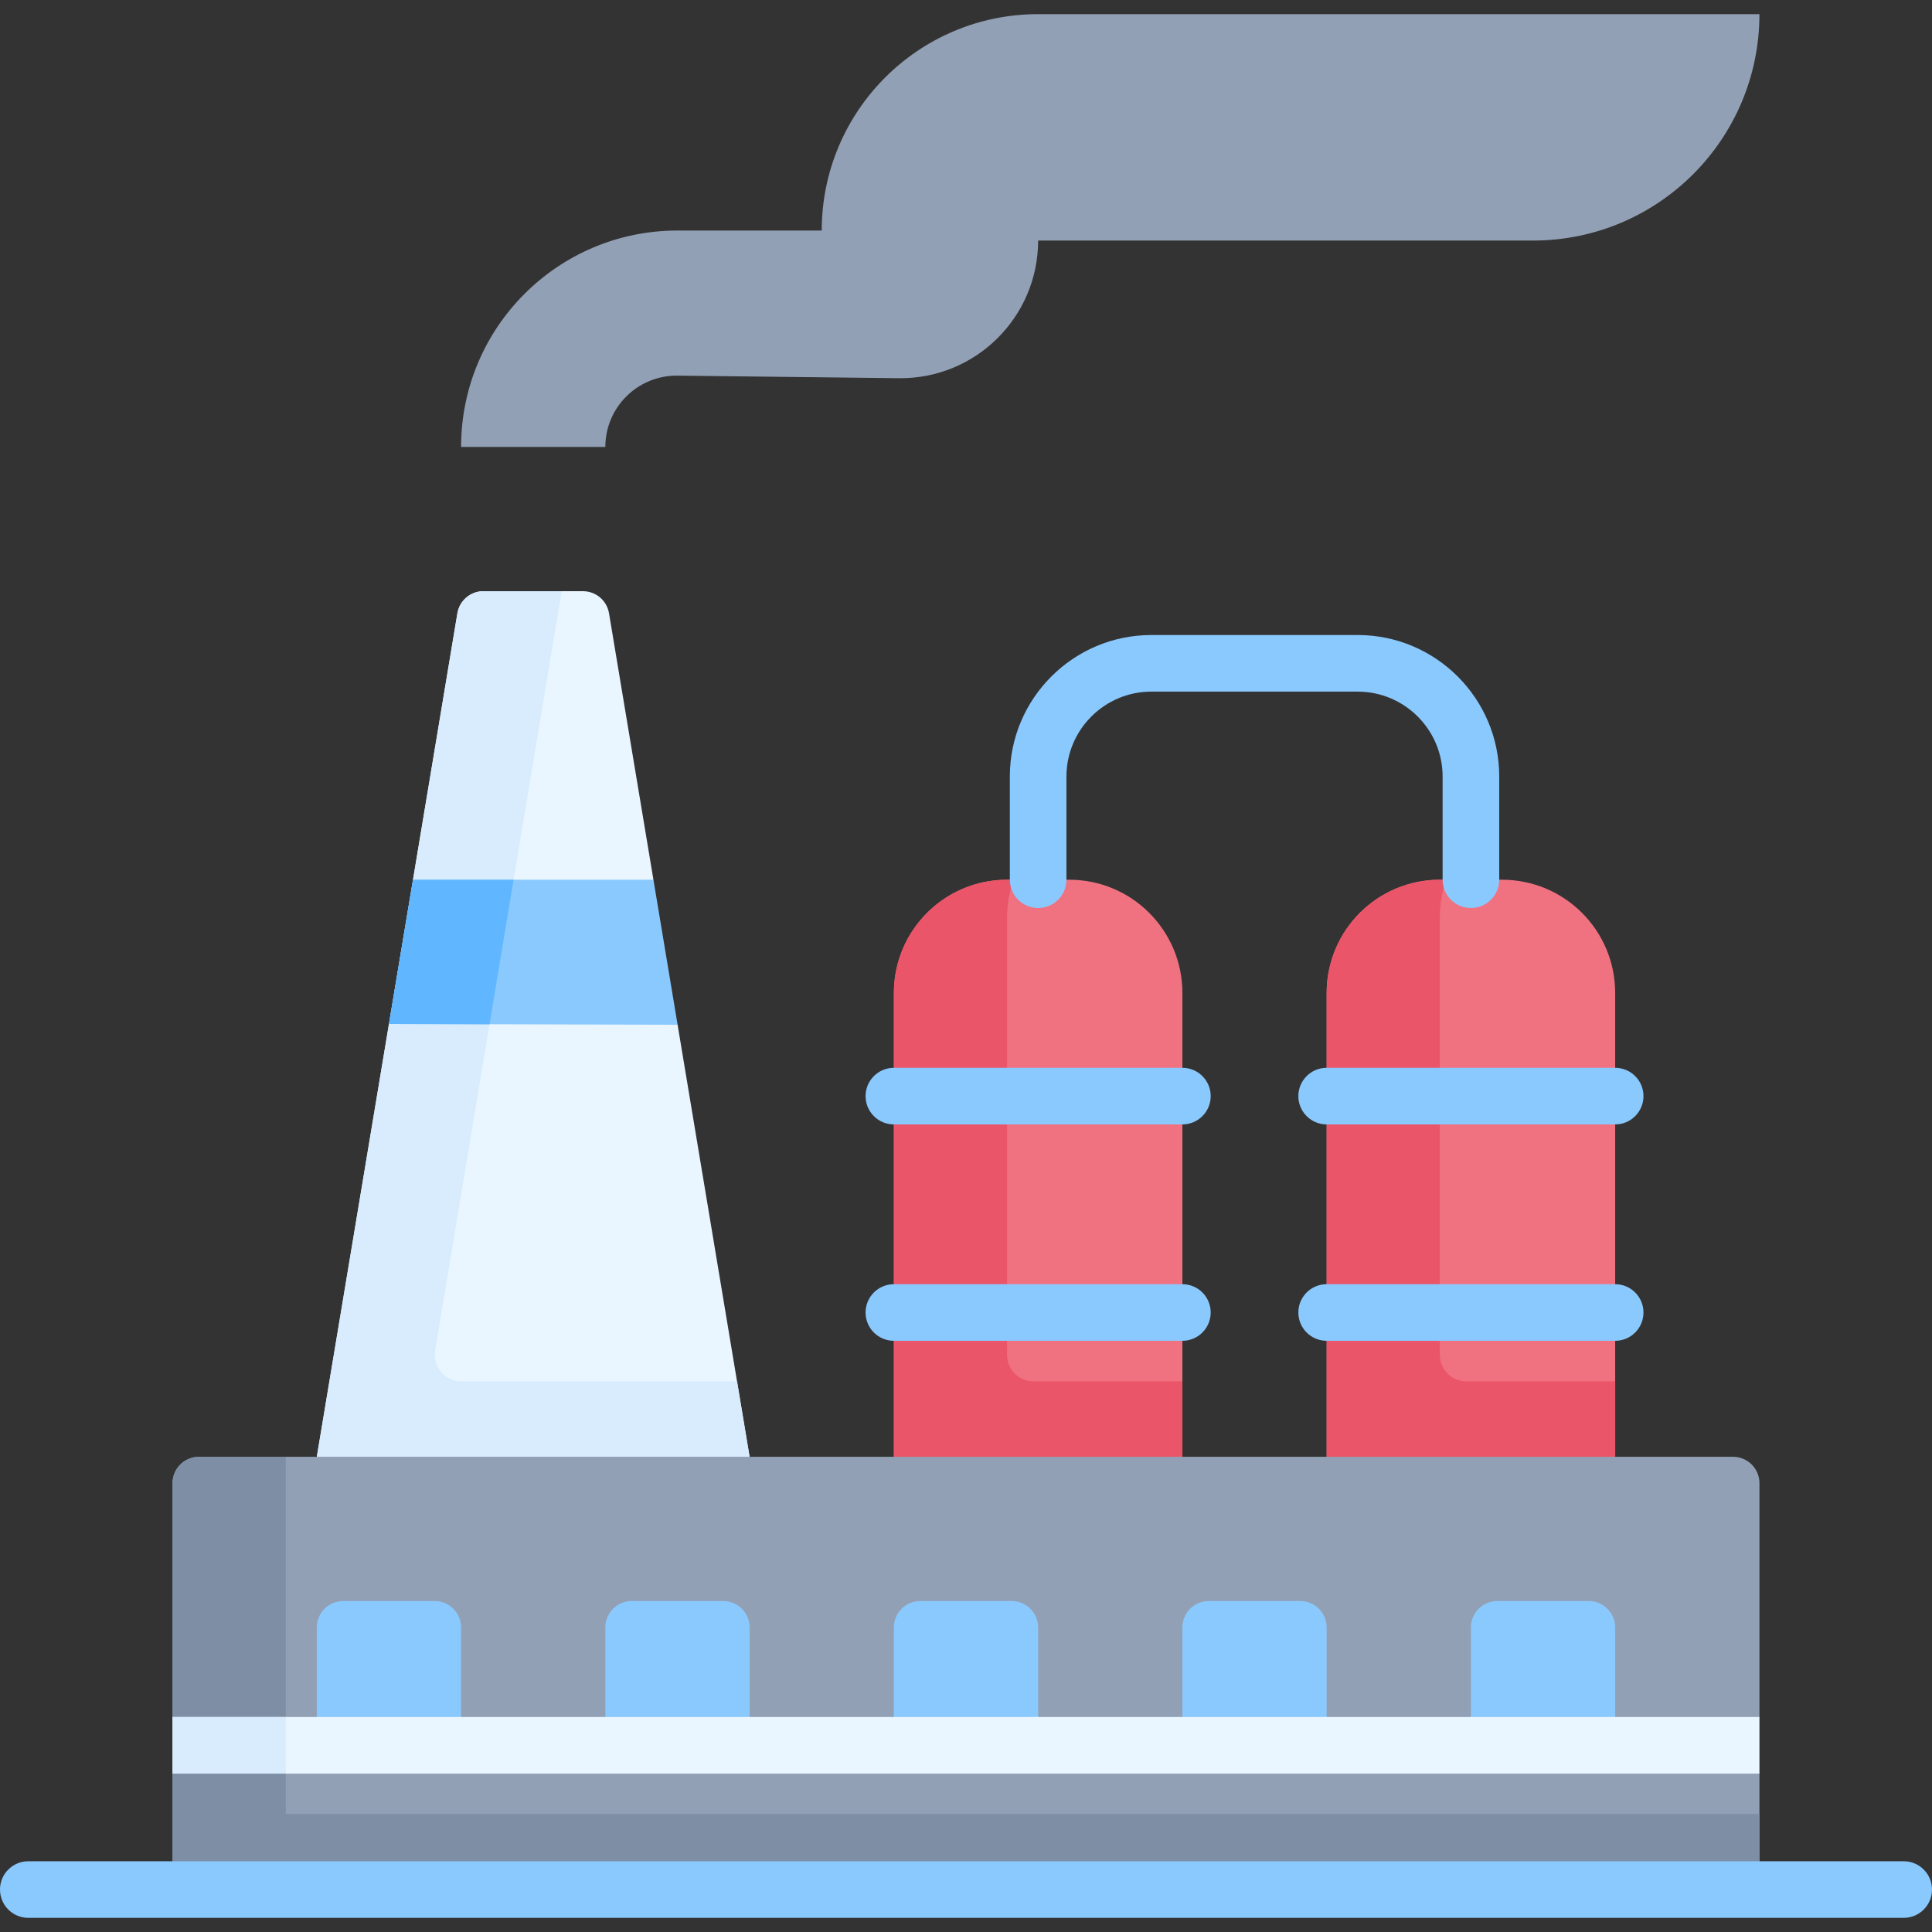 <svg id="Capa_1" enable-background="new 0 0 511.992 511.992" height="512" viewBox="0 0 511.992 511.992" width="512" xmlns="http://www.w3.org/2000/svg"><rect x="0" y="0" width="511.992" height="511.992" fill="#333333" stroke="none"/><g><path d="m83.961 386.051 19.116-114.695 11.477-8.86 3.644-21.865-8.751-7.495 11.769-70.616c.563-3.375 3.483-5.849 6.905-5.849h26.37c3.422 0 6.342 2.474 6.905 5.849l11.768 70.611-8.75 7.5 3.644 21.865 11.513 9.077 19.08 114.478-19.08 10h-76.496z" fill="#eaf6ff"/><path d="m198.646 386.056-19.075 10h-76.495l-19.12-10 19.12-114.7 6.37-38.22 11.765-70.62c.562-3.376 3.483-5.85 6.905-5.85h20.74l-12.75 76.47-6.38 38.3-14.412 86.469c-.711 4.267 2.579 8.151 6.905 8.151h73.097z" fill="#d8ecfe"/><path d="m109.447 233.131h63.717l6.407 38.442-76.495-.212z" fill="#8ac9fe"/><path d="m136.106 233.136-6.38 38.3-26.65-.08 6.37-38.22z" fill="#60b7ff"/><path d="m398.031 233.131h-16.46c-16.568 0-30 13.432-30 30v122.92l16.092 10h47.333l13.035-10v-122.92c0-16.569-13.431-30-30-30z" fill="#f07281"/><path d="m428.036 366.056v20l-13.04 10h-46l-17.42-10v-122.92c0-16.569 13.431-30 30-30h1.71c-1.11 3.12-1.71 6.49-1.71 10v115.92c0 3.866 3.134 7 7 7z" fill="#eb5569"/><path d="m283.341 233.131h-16.46c-16.568 0-30 13.432-30 30v122.92l19.115 10h47l10.345-10v-122.92c0-16.569-13.431-30-30-30z" fill="#f07281"/><path d="m313.346 366.056v20l-9.017 10h-51.333l-16.11-10v-122.92c0-16.569 13.432-30 30-30h1.71c-1.11 3.12-1.71 6.49-1.71 10v115.92c0 3.866 3.134 7 7 7z" fill="#eb5569"/><g><path d="m389.802 240.631c-4.143 0-7.5-3.357-7.5-7.5v-27.345c0-12.406-10.094-22.5-22.5-22.5h-54.69c-12.406 0-22.5 10.094-22.5 22.5v27.345c0 4.143-3.357 7.5-7.5 7.5-4.142 0-7.5-3.357-7.5-7.5v-27.345c0-20.678 16.822-37.5 37.5-37.5h54.69c20.678 0 37.5 16.822 37.5 37.5v27.345c0 4.142-3.358 7.5-7.5 7.5z" fill="#8ac9fe"/></g><g><g><path d="m313.342 297.976h-76.461c-4.143 0-7.5-3.358-7.5-7.5 0-4.143 3.357-7.5 7.5-7.5h76.461c4.143 0 7.5 3.357 7.5 7.5s-3.358 7.5-7.5 7.5z" fill="#8ac9fe"/></g></g><g><g><path d="m313.342 355.321h-76.461c-4.143 0-7.5-3.357-7.5-7.5s3.357-7.5 7.5-7.5h76.461c4.143 0 7.5 3.357 7.5 7.5s-3.358 7.5-7.5 7.5z" fill="#8ac9fe"/></g></g><g><g><path d="m428.031 297.976h-76.46c-4.143 0-7.5-3.358-7.5-7.5 0-4.143 3.357-7.5 7.5-7.5h76.46c4.142 0 7.5 3.357 7.5 7.5s-3.357 7.5-7.5 7.5z" fill="#8ac9fe"/></g></g><g><g><path d="m428.031 355.321h-76.46c-4.143 0-7.5-3.357-7.5-7.5s3.357-7.5 7.5-7.5h76.46c4.142 0 7.5 3.357 7.5 7.5s-3.357 7.5-7.5 7.5z" fill="#8ac9fe"/></g></g><path d="m466.266 455.016-10 7.5 10 7.5v30.73h-420.54v-30.73l10-7.5-10-7.5v-61.96c0-3.87 3.14-7 7-7h406.54c3.86 0 7 3.13 7 7z" fill="#92a0b5"/><path d="m160.421 118.44c0-10.521 8.594-19.016 19.114-18.894l58.676.679c20.31.235 36.9-16.164 36.9-36.476h131.15c33.137 0 60-26.863 60-60h-191.15c-31.671 0-57.345 25.674-57.345 57.345h-38.23c-31.671 0-57.345 25.674-57.345 57.345h38.23z" fill="#92a0b5"/><path d="m466.266 480.746v20h-420.54v-30.73l10-7.5-10-7.5v-61.96c0-3.87 3.14-7 7-7h23v94.69z" fill="#7d8ea5"/><g fill="#8ac9fe"><path d="m115.191 424.281h-24.23c-3.866 0-7 3.134-7 7v31.23h38.23v-31.23c0-3.866-3.134-7-7-7z"/><path d="m191.651 424.281h-24.23c-3.866 0-7 3.134-7 7v31.23h38.23v-31.23c0-3.866-3.134-7-7-7z"/><path d="m268.111 424.281h-24.23c-3.866 0-7 3.134-7 7v31.23h38.23v-31.23c0-3.866-3.134-7-7-7z"/><path d="m344.571 424.281h-24.23c-3.866 0-7 3.134-7 7v31.23h38.23v-31.23c0-3.866-3.134-7-7-7z"/><path d="m421.031 424.281h-24.23c-3.866 0-7 3.134-7 7v31.23h38.23v-31.23c0-3.866-3.134-7-7-7z"/></g><g><g><path d="m504.492 508.242h-496.992c-4.143 0-7.5-3.357-7.5-7.5s3.357-7.5 7.5-7.5h496.992c4.143 0 7.5 3.357 7.5 7.5s-3.357 7.5-7.5 7.5z" fill="#8ac9fe"/></g></g><g><path d="m45.726 455.016h420.54v15h-420.54z" fill="#eaf6ff"/></g><g><path d="m45.726 455.016h30v15h-30z" fill="#d8ecfe"/></g></g></svg>